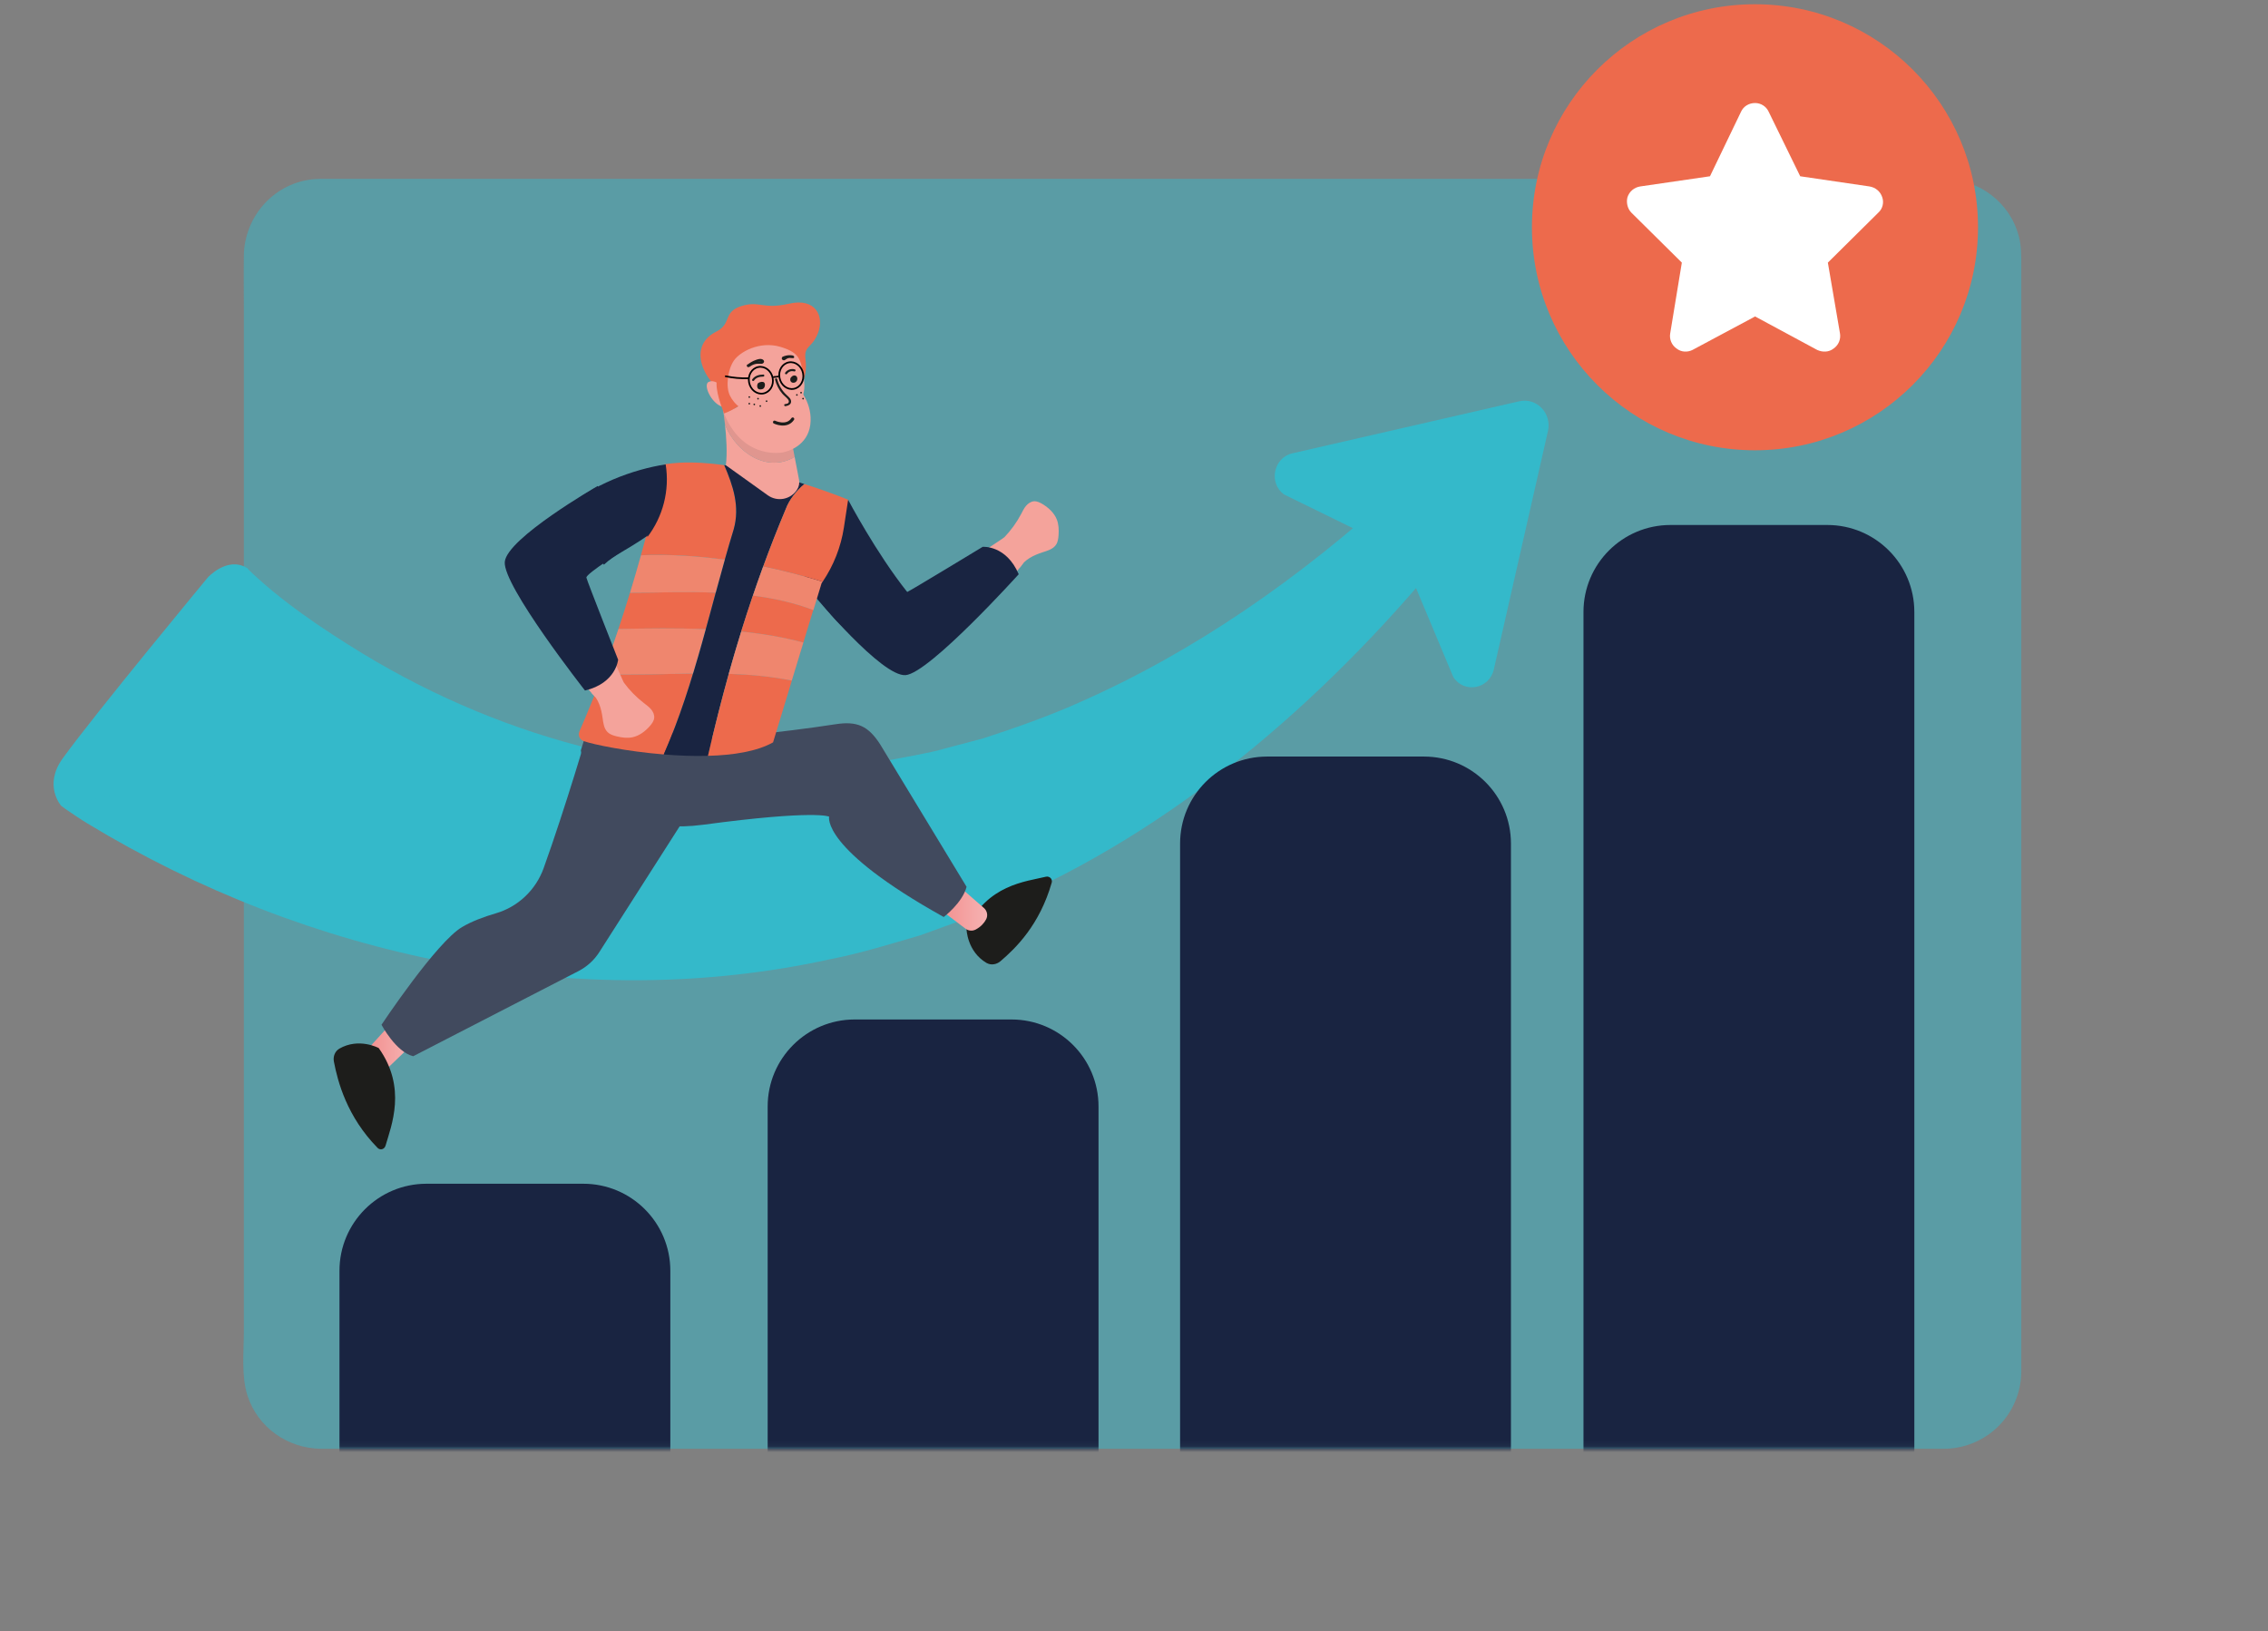 <svg width="374" height="269" viewBox="0 0 374 269" fill="none" xmlns="http://www.w3.org/2000/svg">
<rect x="0" y="0" width="374" height="269" fill="#808080" stroke="none"/>
<path opacity="0.5" d="M332.92 39.02C331.5 33.39 326.35 29.56 320.61 29.5C318.34 29.47 316.08 29.5 313.81 29.5H54.17C53.45 29.5 52.73 29.48 52.02 29.53C45.38 29.97 40.3 35.57 40.21 42.16C40.17 45.08 40.21 48.01 40.21 50.93V219.59C40.21 222.95 39.77 226.92 40.81 230.16C42.51 235.43 47.45 238.87 52.93 238.93C53.65 238.93 54.36 238.93 55.08 238.93H320.69C327.64 238.82 333.22 233.26 333.32 226.29C333.33 225.49 333.32 224.69 333.32 223.89V43.67C333.32 42.1 333.32 40.57 332.93 39.02H332.92Z" fill="#34B9CA"/>
<path d="M289.4 74.26C309.713 74.26 326.18 57.793 326.18 37.48C326.18 17.167 309.713 0.7 289.4 0.7C269.087 0.7 252.62 17.167 252.62 37.48C252.62 57.793 269.087 74.26 289.4 74.26Z" fill="#ED6A4C"/>
<path d="M291.66 18.43L296.86 29.07L308.3 30.75C309.26 30.91 310.06 31.55 310.38 32.51C310.7 33.39 310.46 34.43 309.74 35.07L301.42 43.31L303.42 54.99C303.58 55.95 303.18 56.91 302.38 57.47C301.58 58.11 300.54 58.11 299.66 57.71L289.42 52.19L279.1 57.71C278.3 58.11 277.26 58.11 276.46 57.47C275.66 56.91 275.26 55.95 275.42 54.99L277.34 43.31L269.02 35.07C268.38 34.43 268.14 33.39 268.38 32.51C268.7 31.55 269.5 30.91 270.46 30.75L281.98 29.07L287.1 18.43C287.5 17.55 288.38 16.99 289.42 16.99C290.38 16.99 291.26 17.55 291.66 18.43Z" fill="white"/>
<path d="M40.65 93.63C46.16 99.01 53.07 103.67 59.83 107.8C83.6 122.22 111.78 129.55 139.5 126.35C141.31 126.1 144.2 125.85 145.99 125.5C148.12 125.06 153.63 124.13 155.68 123.48C157.27 123.05 160.53 122.19 162.13 121.77C167.26 120.1 172.97 118.1 177.95 115.86C197.03 107.46 214.34 95.34 230.38 80.74L239.53 89.76C220.43 113.56 195.77 135.4 167.62 147.99C165.4 148.95 162.49 150.35 160.26 151.15C159.76 151.37 151.91 154.16 151.75 154.25C147.08 155.61 141.88 157.23 137.1 158.15C95.35 167.39 50.75 157.87 14.35 135.76C13.19 135.06 11.96 134.2 10.83 133.44L10.08 132.88L40.65 93.63Z" fill="#34B9CA"/>
<path d="M213.12 74.76L250.52 66.18C253.39 65.52 255.93 68.16 255.26 71.1L246.34 110.39C245.6 113.65 241.43 114.43 239.65 111.65L230.99 90.97L211.71 81.53C209.15 79.61 210.02 75.47 213.12 74.76Z" fill="#34B9CA"/>
<path d="M10.08 132.88C10.08 132.88 7.11 129.54 10.34 125.07C15.72 117.63 34.28 95.22 34.28 95.22C34.28 95.22 37.45 91.75 40.65 93.63C43.85 95.51 37.03 127.53 37.03 127.53L10.08 132.88Z" fill="#34B9CA"/>
<mask id="mask0_220_710" style="mask-type:luminance" maskUnits="userSpaceOnUse" x="40" y="29" width="294" height="210">
<path d="M332.92 39.02C331.5 33.39 326.35 29.56 320.61 29.5C318.34 29.47 316.08 29.5 313.81 29.5H54.17C53.45 29.5 52.73 29.48 52.02 29.53C45.38 29.97 40.3 35.57 40.21 42.16C40.17 45.08 40.21 48.01 40.21 50.93V219.59C40.21 222.95 39.77 226.92 40.81 230.16C42.51 235.43 47.45 238.87 52.93 238.93C53.65 238.93 54.36 238.93 55.08 238.93H320.69C327.64 238.82 333.22 233.26 333.32 226.29C333.33 225.49 333.32 224.69 333.32 223.89V43.67C333.32 42.1 333.32 40.57 332.93 39.02H332.92Z" fill="white"/>
</mask>
<g mask="url(#mask0_220_710)">
<path d="M96.19 195.22H70.33C62.405 195.22 55.98 201.645 55.98 209.57V242.54C55.98 250.465 62.405 256.89 70.33 256.89H96.19C104.115 256.89 110.54 250.465 110.54 242.54V209.57C110.54 201.645 104.115 195.22 96.19 195.22Z" fill="#192441"/>
<path d="M166.8 168.13H140.94C133.015 168.13 126.59 174.555 126.59 182.48V242.55C126.59 250.475 133.015 256.9 140.94 256.9H166.8C174.725 256.9 181.15 250.475 181.15 242.55V182.48C181.15 174.555 174.725 168.13 166.8 168.13Z" fill="#192441"/>
<path d="M234.81 124.77H208.95C201.025 124.77 194.6 131.195 194.6 139.12V242.54C194.6 250.465 201.025 256.89 208.95 256.89H234.81C242.735 256.89 249.16 250.465 249.16 242.54V139.12C249.16 131.195 242.735 124.77 234.81 124.77Z" fill="#192441"/>
<path d="M301.33 86.58H275.47C267.545 86.58 261.12 93.005 261.12 100.93V242.54C261.12 250.465 267.545 256.89 275.47 256.89H301.33C309.255 256.89 315.68 250.465 315.68 242.54V100.93C315.68 93.005 309.255 86.58 301.33 86.58Z" fill="#192441"/>
</g>
<path d="M138.07 100.86C138.07 100.86 147.04 110.84 149.34 110.58C151.64 110.32 167.71 94.92 168.78 92.78C169.45 91.43 165.58 88.65 165.58 88.65C165.58 88.65 152.74 97.26 150.66 98.42C148.58 99.58 147.03 95.29 142.04 92.8C137.05 90.31 138.07 100.86 138.07 100.86Z" fill="#F4A39B"/>
<path d="M168.2 93.57C168.98 92.27 170.46 91.56 171.91 91.09C172.74 90.82 173.66 90.56 174.14 89.84C174.45 89.38 174.52 88.81 174.56 88.25C174.62 87.38 174.59 86.48 174.27 85.67C173.84 84.59 172.94 83.76 171.95 83.15C171.51 82.88 171.02 82.64 170.51 82.67C169.99 82.71 169.53 83.03 169.19 83.43C168.85 83.83 168.63 84.31 168.39 84.77C167.64 86.19 166.69 87.49 165.58 88.65C165.24 89 164.86 89.43 164.99 89.9C165.03 90.05 165.12 90.18 165.22 90.31C166.07 91.48 167.06 92.56 168.15 93.51" fill="#F4A39B"/>
<path d="M167.99 94.7C167.99 94.7 153.26 111.02 149.34 111.34C145.42 111.66 134.4 98.37 134.4 98.37L143.65 91.87C143.65 91.87 148.99 97.89 149.6 97.63C150.21 97.37 162.05 90.18 162.05 90.18C162.05 90.18 165.92 89.86 167.99 94.7Z" fill="#192441"/>
<path d="M139.85 82.41L132.26 94.09C135.79 100.97 139.72 104.77 143.64 106.58C144.34 102.29 147.77 99.76 149.61 97.64C144.48 91.2 139.85 82.41 139.85 82.41Z" fill="#192441"/>
<path d="M67.16 173.04L64.2 175.88C63.68 176.38 62.88 176.46 62.27 176.06C61.74 175.71 61.16 175.14 60.77 174.21C60.54 173.65 60.65 173.01 61.06 172.56L64.01 169.31C64.71 168.54 65.97 168.66 66.5 169.56L67.42 171.12C67.79 171.74 67.68 172.53 67.16 173.03V173.04Z" fill="url(#paint0_linear_220_710)"/>
<path d="M55.94 172.95C55.94 172.95 55.93 172.96 55.92 172.97C55.24 173.38 54.9 174.23 55.06 175.07C55.69 178.37 57.2 184.14 62.26 189.3C62.59 189.64 63.08 189.61 63.37 189.3C63.46 189.2 63.54 189.08 63.58 188.93C64.53 185.63 67.12 179.41 62.45 172.84C62.45 172.84 59.19 171.07 55.94 172.95Z" fill="#1D1D1B"/>
<path d="M172.89 144.59C172.76 144.56 172.62 144.55 172.46 144.59C169.12 145.4 162.79 145.89 159.38 153.2C159.38 153.2 159.45 156.91 162.69 158.81C162.69 158.81 162.71 158.81 162.72 158.82C163.41 159.21 164.32 159.08 164.97 158.53C167.53 156.35 171.44 152.52 173.43 145.57C173.56 145.11 173.29 144.7 172.88 144.6L172.89 144.59Z" fill="#1D1D1B"/>
<path d="M159.16 147.05L162.25 149.74C162.8 150.22 162.95 151.01 162.6 151.64C162.3 152.2 161.78 152.83 160.89 153.3C160.36 153.58 159.7 153.53 159.22 153.16L155.72 150.51C154.89 149.88 154.9 148.62 155.75 148.01L157.22 146.95C157.81 146.53 158.61 146.57 159.15 147.04L159.16 147.05Z" fill="url(#paint1_linear_220_710)"/>
<path d="M97.17 119.81C97.17 119.81 93.22 133.26 89.65 143.17C88.36 146.76 85.44 149.55 81.77 150.62C79.89 151.17 77.85 151.91 76.21 152.88C71.99 155.34 62.91 169 62.91 169C62.91 169 65.28 173.5 68.14 174.19L95.41 160.14C96.8 159.42 97.98 158.35 98.82 157.03L114.63 132.28L113.65 121.15L97.16 119.81H97.17Z" fill="#414A5E"/>
<path d="M97.54 118.13L95.78 123.75C95.78 123.75 97.39 138.49 115.98 136.01C134.57 133.52 136.73 134.68 136.73 134.68C136.73 134.68 135.29 139.91 155.62 151.23C155.62 151.23 158.71 148.9 159.39 146.25L145.15 122.77C143.17 119.69 141.33 118.88 137.71 119.45C129.71 120.7 114.73 122.33 112.47 121.94L97.55 118.13H97.54Z" fill="#414A5E"/>
<path d="M119.52 92.3C119.99 90.63 120.48 88.96 120.99 87.29C122.04 83.5 120.87 80.09 119.43 76.71C116.92 76.36 114.41 76.19 112.06 76.31C111.28 76.35 110.44 76.44 109.54 76.57C110.22 80.87 109.09 85.19 106.51 88.58C106.24 89.58 105.97 90.57 105.69 91.56C110.32 91.38 114.94 91.66 119.52 92.29V92.3Z" fill="#ED6A4C"/>
<path d="M118.03 97.74C118.52 95.93 119.02 94.11 119.53 92.3C114.95 91.67 110.32 91.4 105.7 91.57C105.12 93.66 104.51 95.72 103.89 97.77C108.6 97.73 113.35 97.56 118.03 97.74Z" fill="#ED6A4C"/>
<path d="M116.39 103.75C116.94 101.75 117.48 99.75 118.02 97.74C113.33 97.56 108.58 97.72 103.88 97.77C103.27 99.77 102.64 101.76 101.98 103.72C106.77 103.64 111.6 103.56 116.39 103.76V103.75Z" fill="#ED6A4C"/>
<path d="M99.35 111.2C98.15 114.41 96.89 117.56 95.55 120.63C95.28 121.26 95.59 121.99 96.24 122.22C97.88 122.79 103.34 123.92 109.45 124.42C111.36 120.07 112.9 115.61 114.28 111.09C109.29 111.14 104.28 111.36 99.35 111.2Z" fill="#ED6A4C"/>
<path d="M101.99 103.72C101.15 106.25 100.27 108.74 99.35 111.2C104.29 111.36 109.3 111.14 114.28 111.09C115.02 108.66 115.72 106.21 116.39 103.76C111.6 103.56 106.77 103.64 101.98 103.72H101.99Z" fill="#ED6A4C"/>
<path d="M132.65 79.83C128.92 78.65 124.16 77.36 119.43 76.71C120.87 80.08 122.05 83.5 120.99 87.29C117.17 99.81 114.67 112.53 109.46 124.42C111.85 124.62 114.35 124.72 116.75 124.65C120.03 110.36 124.01 97.15 129.57 83.95C130.13 82.46 131.27 80.98 132.64 79.83H132.65Z" fill="#192441"/>
<path d="M134.12 100.61C130.89 99.38 127.56 98.65 124.15 98.22C123.48 100.19 122.84 102.16 122.22 104.15C125.7 104.5 129.13 105.07 132.48 105.96L134.11 100.6L134.12 100.61Z" fill="#ED6A4C"/>
<path d="M132.49 105.96C129.14 105.07 125.7 104.5 122.23 104.15C121.51 106.46 120.83 108.78 120.17 111.13C123.68 111.25 127.16 111.55 130.57 112.24L132.48 105.96H132.49Z" fill="#ED6A4C"/>
<path d="M120.18 111.13C118.95 115.55 117.81 120.04 116.75 124.65C120.93 124.54 124.84 123.92 127.48 122.43L130.58 112.24C127.17 111.55 123.69 111.24 120.18 111.13Z" fill="#ED6A4C"/>
<path d="M135.47 96.19C135.53 96.1 135.59 96.01 135.65 95.93C132.43 94.94 129.17 94.08 125.86 93.4C125.27 95 124.71 96.61 124.16 98.23C127.56 98.66 130.9 99.39 134.13 100.62L135.47 96.21V96.19Z" fill="#ED6A4C"/>
<path opacity="0.2" d="M118.03 97.74C118.52 95.93 119.02 94.11 119.53 92.3C114.95 91.67 110.32 91.4 105.7 91.57C105.12 93.66 104.51 95.72 103.89 97.77C108.6 97.73 113.35 97.56 118.03 97.74Z" fill="#F6F6F6"/>
<path opacity="0.2" d="M101.99 103.72C101.15 106.25 100.27 108.74 99.35 111.2C104.29 111.36 109.3 111.14 114.28 111.09C115.02 108.66 115.72 106.21 116.39 103.76C111.6 103.56 106.77 103.64 101.98 103.72H101.99Z" fill="#F6F6F6"/>
<path opacity="0.2" d="M132.49 105.96C129.14 105.07 125.7 104.5 122.23 104.15C121.51 106.46 120.83 108.78 120.17 111.13C123.68 111.25 127.16 111.55 130.57 112.24L132.48 105.96H132.49Z" fill="#F6F6F6"/>
<path opacity="0.2" d="M135.47 96.19C135.53 96.1 135.59 96.01 135.65 95.93C132.43 94.94 129.17 94.08 125.86 93.4C125.27 95 124.71 96.61 124.16 98.23C127.56 98.66 130.9 99.39 134.13 100.62L135.47 96.21V96.19Z" fill="#F6F6F6"/>
<path d="M139.85 82.41C139.85 82.41 136.92 81.18 132.65 79.83C131.27 80.98 130.13 82.46 129.58 83.95C128.26 87.09 127.02 90.24 125.87 93.4C129.17 94.09 132.44 94.94 135.66 95.93C137.47 93.25 138.67 90.2 139.16 87.01L139.86 82.41H139.85Z" fill="#ED6A4C"/>
<path d="M132.32 63.05C132.32 63.05 133.14 61.77 132.83 59.32C132.52 56.87 133.88 57.57 134.91 54.87C135.94 52.17 134.52 49.08 130.14 50.08C125.75 51.09 125.24 49.53 122.22 50.49C119.2 51.45 120.69 53.4 118.12 54.69C115.55 55.98 115.02 58.22 115.93 60.61C116.84 63 118.92 64.62 118.92 64.62L132.33 63.05H132.32Z" fill="#ED6A4C"/>
<path d="M119.56 70.03C121.43 74.69 126.53 78.02 131.04 75.35L131.76 79.1C131.87 79.67 131.76 80.26 131.44 80.75C130.39 82.39 128.19 82.81 126.61 81.68L119.7 76.73C119.95 74.68 119.78 72.11 119.55 70.03H119.56Z" fill="#F4A39B"/>
<path d="M119.56 70.03C119.32 67.86 119 66.22 119 66.22L130.52 72.66L131.04 75.36C126.52 78.02 121.42 74.7 119.56 70.04V70.03Z" fill="#F4A39B"/>
<path opacity="0.1" d="M119.56 70.03C119.32 67.86 119 66.22 119 66.22L130.52 72.66L131.04 75.36C126.52 78.02 121.42 74.7 119.56 70.04V70.03Z" fill="#282323"/>
<path d="M118.94 63.66C118.94 63.66 117.86 62.48 116.84 63C115.82 63.52 117.58 67.12 119.62 67.16C121.66 67.2 118.95 63.66 118.95 63.66H118.94Z" fill="#F4A39B"/>
<path d="M131.78 64.12C131.78 64.12 134.07 66.61 133.62 70.06C133.16 73.51 129.98 74.44 129.11 74.61C128.24 74.78 122.3 75.42 119.4 68.18C122.89 66.89 125.42 63.81 128.57 61.86L131.78 64.12Z" fill="#F4A39B"/>
<path d="M118.22 62.68L120.3 56.04L128.57 61.86C125.41 63.81 122.89 66.89 119.4 68.18C119.32 67.98 119.24 67.78 119.17 67.56C119.17 67.56 117.85 64.29 118.23 62.67L118.22 62.68Z" fill="#ED6A4C"/>
<path d="M132.26 65.52C132.26 65.52 132.96 64.43 132.48 61.96C132 59.49 132.07 58.2 128.68 57.2C125.29 56.2 122.01 58.01 121.01 59.48C120.01 60.95 119.64 63.74 120.35 65.21C121.06 66.68 122.82 68.36 124.56 67.39C126.3 66.42 126.78 65.9 128.02 65.71C129.26 65.52 131.47 66.43 132.25 65.53L132.26 65.52Z" fill="#F4A39B"/>
<path d="M127.07 70.24C127.47 70.49 128 70.66 128.51 70.76C129.01 70.86 129.56 70.93 130.08 70.75C130.57 70.58 131.03 70.24 131.4 69.93C131.74 69.65 132 69.26 131.83 68.91C131.73 68.7 131.52 68.58 131.26 68.53C130.87 68.38 130.38 68.36 129.93 68.37C129.29 68.38 128.65 68.49 128.03 68.68C127.58 68.82 127.01 69.02 126.76 69.35C126.5 69.69 126.74 70.02 127.06 70.23L127.07 70.24Z" fill="#F4A39B"/>
<path d="M130.907 64.125C131.981 63.918 132.663 62.774 132.431 61.57C132.199 60.366 131.14 59.558 130.067 59.765C128.993 59.972 128.31 61.116 128.543 62.319C128.775 63.523 129.833 64.332 130.907 64.125Z" stroke="black" stroke-width="0.28" stroke-miterlimit="10"/>
<path d="M125.891 64.889C126.965 64.682 127.647 63.538 127.415 62.334C127.183 61.131 126.125 60.322 125.051 60.529C123.977 60.736 123.295 61.88 123.527 63.084C123.759 64.288 124.818 65.096 125.891 64.889Z" stroke="black" stroke-width="0.28" stroke-miterlimit="10"/>
<path d="M128.26 61.97C128.2 61.98 128.14 61.99 128.09 62C128.06 62 128.04 62 128.01 62.01C128 62.01 127.98 62.01 127.97 62.01C127.95 62.01 127.95 62.01 127.97 62.01C127.97 62.01 127.96 62.01 127.95 62.01C127.83 62.02 127.72 62.04 127.6 62.04C127.53 62.04 127.45 62.1 127.46 62.18C127.46 62.25 127.52 62.33 127.6 62.32C127.85 62.3 128.1 62.27 128.34 62.22C128.41 62.21 128.46 62.11 128.44 62.05C128.41 61.97 128.34 61.94 128.27 61.95L128.26 61.97Z" fill="black"/>
<path d="M123.37 62.24C122.14 62.28 120.92 62.17 119.71 61.92C119.53 61.88 119.46 62.16 119.63 62.19C120.86 62.45 122.11 62.56 123.36 62.52C123.54 62.52 123.54 62.23 123.36 62.24H123.37Z" fill="black"/>
<path d="M125.49 63.18C125.37 63.2 125.24 63.22 125.16 63.3C125.08 63.38 125.06 63.5 125.05 63.62C125.05 63.77 125.07 63.95 125.21 64.02C125.29 64.06 125.38 64.05 125.47 64.04C125.59 64.03 125.71 64 125.8 63.93C125.91 63.84 125.95 63.7 125.97 63.57C125.99 63.42 125.98 63.23 125.84 63.16C125.79 63.14 125.74 63.13 125.69 63.13C125.59 63.13 125.49 63.15 125.4 63.18" fill="#1D1D1B"/>
<path d="M125.45 63.01C125.31 63.03 125.17 63.07 125.05 63.16C124.93 63.25 124.89 63.39 124.87 63.53C124.84 63.76 124.88 64.06 125.11 64.17C125.25 64.24 125.4 64.23 125.55 64.21C125.7 64.19 125.84 64.14 125.94 64.03C126.03 63.94 126.08 63.82 126.11 63.7C126.14 63.58 126.15 63.45 126.13 63.32C126.1 63.17 126 63.03 125.84 62.99C125.68 62.95 125.49 62.97 125.33 63.03C125.24 63.06 125.17 63.15 125.2 63.24C125.23 63.32 125.32 63.39 125.42 63.36C125.47 63.34 125.53 63.33 125.58 63.32C125.6 63.32 125.61 63.32 125.63 63.32C125.66 63.32 125.68 63.32 125.71 63.32C125.76 63.32 125.68 63.32 125.72 63.32C125.72 63.32 125.74 63.32 125.75 63.33C125.72 63.3 125.77 63.34 125.75 63.33L125.77 63.35V63.33C125.77 63.33 125.77 63.34 125.77 63.35L125.78 63.37C125.78 63.34 125.77 63.34 125.78 63.36C125.78 63.36 125.78 63.42 125.79 63.43V63.41C125.79 63.41 125.79 63.42 125.79 63.43C125.79 63.44 125.79 63.45 125.79 63.46C125.79 63.5 125.79 63.55 125.78 63.59C125.78 63.55 125.78 63.62 125.78 63.59C125.78 63.59 125.78 63.61 125.78 63.62C125.78 63.64 125.77 63.66 125.76 63.68C125.76 63.7 125.75 63.73 125.74 63.74C125.74 63.72 125.76 63.72 125.74 63.74C125.74 63.75 125.73 63.77 125.72 63.78C125.72 63.78 125.71 63.8 125.7 63.81C125.7 63.8 125.73 63.78 125.7 63.81C125.7 63.81 125.68 63.83 125.67 63.84C125.66 63.84 125.65 63.85 125.64 63.86C125.62 63.87 125.59 63.88 125.56 63.88C125.54 63.88 125.51 63.88 125.49 63.89C125.49 63.89 125.43 63.9 125.48 63.89C125.48 63.89 125.46 63.89 125.45 63.89C125.43 63.89 125.4 63.89 125.38 63.89C125.38 63.89 125.36 63.89 125.35 63.89C125.35 63.89 125.33 63.89 125.32 63.89C125.34 63.89 125.35 63.89 125.33 63.89H125.3C125.3 63.9 125.32 63.9 125.3 63.89H125.29C125.29 63.89 125.27 63.88 125.27 63.87C125.29 63.88 125.27 63.87 125.27 63.86C125.27 63.86 125.27 63.85 125.26 63.84C125.26 63.84 125.26 63.83 125.25 63.82C125.25 63.84 125.26 63.85 125.25 63.83C125.25 63.81 125.24 63.8 125.24 63.78C125.24 63.77 125.24 63.76 125.24 63.74C125.23 63.72 125.24 63.73 125.24 63.74C125.24 63.72 125.24 63.69 125.24 63.68C125.24 63.66 125.24 63.63 125.24 63.61C125.24 63.59 125.24 63.57 125.24 63.55C125.23 63.59 125.24 63.51 125.24 63.55C125.24 63.54 125.24 63.53 125.24 63.51V63.49C125.24 63.46 125.22 63.52 125.24 63.48C125.24 63.48 125.25 63.46 125.26 63.45C125.23 63.47 125.28 63.42 125.26 63.45C125.26 63.45 125.3 63.42 125.27 63.44C125.25 63.46 125.29 63.43 125.3 63.42C125.31 63.41 125.32 63.41 125.33 63.41C125.31 63.41 125.31 63.41 125.33 63.41H125.34C125.4 63.39 125.46 63.38 125.51 63.37C125.6 63.36 125.67 63.24 125.64 63.16C125.61 63.06 125.52 63.02 125.42 63.04L125.45 63.01Z" fill="#1D1D1B"/>
<path d="M130.86 62.2C130.69 62.2 130.52 62.33 130.5 62.49C130.5 62.55 130.5 62.6 130.51 62.66C130.52 62.72 130.54 62.78 130.57 62.83C130.61 62.89 130.68 62.94 130.76 62.96C130.92 63 131.1 62.93 131.2 62.81C131.3 62.69 131.33 62.52 131.3 62.36C131.29 62.31 131.27 62.27 131.25 62.23C131.18 62.13 131.05 62.09 130.93 62.12C130.81 62.15 130.7 62.22 130.63 62.32" fill="#1D1D1B"/>
<path d="M130.88 62.03C130.61 62.03 130.37 62.22 130.32 62.47C130.31 62.54 130.32 62.61 130.32 62.68C130.32 62.75 130.35 62.81 130.38 62.87C130.44 62.99 130.56 63.08 130.7 63.11C130.84 63.14 130.99 63.13 131.12 63.06C131.25 62.99 131.35 62.89 131.41 62.77C131.53 62.54 131.51 62.2 131.31 62.03C131.19 61.93 131.02 61.9 130.87 61.93C130.71 61.97 130.57 62.07 130.47 62.2C130.42 62.28 130.43 62.39 130.52 62.44C130.61 62.49 130.71 62.47 130.77 62.39C130.77 62.38 130.79 62.37 130.79 62.36C130.8 62.34 130.82 62.33 130.84 62.31C130.84 62.31 130.85 62.3 130.86 62.29C130.83 62.3 130.89 62.26 130.86 62.29C130.88 62.29 130.9 62.26 130.92 62.26H130.9C130.9 62.26 130.92 62.26 130.93 62.26C130.93 62.26 130.95 62.26 130.96 62.26C130.93 62.26 131 62.26 130.96 62.26C130.97 62.26 130.98 62.26 130.99 62.26H131.01C130.97 62.25 131.05 62.26 131.01 62.26H131.03H131.06L131.08 62.28C131.08 62.28 131.09 62.3 131.1 62.31C131.11 62.33 131.11 62.36 131.12 62.38C131.12 62.4 131.13 62.42 131.12 62.44V62.46C131.12 62.48 131.12 62.5 131.12 62.52C131.12 62.53 131.12 62.55 131.11 62.56C131.11 62.58 131.1 62.59 131.09 62.61C131.07 62.65 131.11 62.58 131.09 62.61C131.09 62.61 131.09 62.62 131.08 62.63C131.08 62.63 131.07 62.65 131.06 62.66C131.04 62.68 131.05 62.66 131.06 62.66C131.06 62.66 131.05 62.67 131.04 62.68C131.03 62.68 131.02 62.7 131.01 62.71C130.99 62.71 130.99 62.73 131.01 62.71C131.01 62.71 130.99 62.71 130.99 62.72C130.97 62.73 130.95 62.74 130.93 62.75C130.89 62.77 130.96 62.75 130.93 62.75C130.92 62.75 130.91 62.75 130.9 62.75H130.88C130.88 62.75 130.86 62.75 130.85 62.75C130.88 62.75 130.88 62.75 130.87 62.75C130.85 62.75 130.83 62.75 130.81 62.75C130.77 62.75 130.84 62.76 130.81 62.75H130.79C130.79 62.75 130.75 62.73 130.78 62.75C130.81 62.77 130.78 62.75 130.77 62.75C130.77 62.75 130.76 62.75 130.75 62.74C130.72 62.72 130.77 62.76 130.75 62.74C130.75 62.74 130.73 62.73 130.73 62.72C130.73 62.73 130.74 62.76 130.73 62.72C130.73 62.71 130.71 62.69 130.71 62.68C130.71 62.66 130.7 62.64 130.69 62.61C130.68 62.58 130.67 62.55 130.68 62.53C130.68 62.52 130.68 62.5 130.68 62.49C130.68 62.49 130.68 62.46 130.69 62.46V62.44C130.68 62.46 130.68 62.47 130.69 62.45C130.69 62.45 130.69 62.45 130.69 62.44C130.69 62.44 130.7 62.43 130.71 62.42C130.68 62.45 130.73 62.39 130.71 62.42C130.71 62.42 130.76 62.39 130.76 62.38C130.76 62.38 130.72 62.4 130.75 62.38C130.76 62.38 130.77 62.37 130.78 62.37H130.79C130.79 62.37 130.8 62.36 130.78 62.37C130.78 62.37 130.8 62.37 130.81 62.37C130.81 62.37 130.82 62.37 130.83 62.37C130.85 62.37 130.84 62.37 130.82 62.37H130.84C130.93 62.37 131.03 62.31 131.04 62.21C131.04 62.12 130.98 62.03 130.88 62.03Z" fill="#1D1D1B"/>
<path d="M129.79 61.65C129.92 61.46 130.09 61.33 130.32 61.25C130.3 61.25 130.32 61.25 130.33 61.25C130.34 61.25 130.36 61.25 130.37 61.24C130.4 61.24 130.43 61.23 130.46 61.22C130.49 61.21 130.52 61.21 130.55 61.21C130.57 61.21 130.58 61.21 130.6 61.21C130.63 61.21 130.58 61.21 130.61 61.21C130.74 61.21 130.84 61.21 130.95 61.25C131.17 61.32 131.29 60.99 131.07 60.92C130.49 60.74 129.81 60.97 129.48 61.46C129.35 61.65 129.65 61.84 129.78 61.65H129.79Z" fill="#1D1D1B"/>
<path d="M125.87 61.77C125.17 61.77 124.43 61.98 124.04 62.58C123.92 62.77 124.23 62.94 124.35 62.75C124.67 62.25 125.3 62.11 125.86 62.11C126.09 62.11 126.1 61.77 125.87 61.76V61.77Z" fill="#1D1D1B"/>
<path d="M128.93 58.98C128.86 59.19 129 59.4 129.23 59.42C129.44 59.44 129.55 59.27 129.71 59.18C129.86 59.09 130.02 59.04 130.19 59.03C130.39 59.02 130.58 59.08 130.78 59.07C130.85 59.07 130.94 59.02 130.96 58.94C131 58.72 130.82 58.64 130.63 58.61C130.45 58.58 130.27 58.57 130.09 58.58C129.73 58.6 129.38 58.69 129.05 58.84C128.96 58.88 128.94 59 128.98 59.08C129.03 59.17 129.14 59.18 129.23 59.14C129.46 59.04 129.7 58.97 129.95 58.94C130.08 58.93 130.2 58.92 130.33 58.93C130.39 58.93 130.45 58.93 130.52 58.94C130.55 58.94 130.58 58.94 130.61 58.95C130.69 58.97 130.64 58.97 130.63 58.92V58.83C130.63 58.83 130.63 58.84 130.63 58.85L130.81 58.72C130.65 58.72 130.5 58.69 130.34 58.68C130.18 58.67 130.01 58.7 129.86 58.75C129.71 58.8 129.56 58.87 129.43 58.97C129.4 58.99 129.37 59.02 129.34 59.05C129.34 59.05 129.29 59.09 129.28 59.09C129.29 59.06 129.28 59.14 129.3 59.09C129.37 58.88 129.03 58.79 128.95 59L128.93 58.98Z" fill="#1D1D1B"/>
<path d="M123.45 60.46C123.79 60.18 124.18 59.95 124.59 59.78C124.77 59.7 124.96 59.63 125.16 59.59C125.28 59.57 125.55 59.52 125.63 59.64C125.63 59.64 125.66 59.64 125.62 59.66C125.57 59.68 125.51 59.67 125.46 59.66C125.36 59.66 125.26 59.64 125.15 59.64C124.94 59.64 124.74 59.66 124.53 59.7C124.32 59.74 124.13 59.81 123.94 59.89C123.85 59.93 123.76 59.98 123.67 60.03C123.62 60.06 123.57 60.09 123.52 60.13C123.5 60.15 123.47 60.16 123.45 60.18C123.37 60.22 123.38 60.29 123.47 60.38C123.65 60.23 123.41 59.97 123.23 60.12C123.06 60.26 123.16 60.53 123.38 60.55C123.48 60.55 123.57 60.51 123.65 60.46C123.75 60.39 123.85 60.32 123.96 60.26C124.37 60.04 124.83 59.94 125.29 59.98C125.51 60 125.75 60.03 125.91 59.84C126.07 59.65 126 59.45 125.82 59.32C125.47 59.08 124.99 59.23 124.62 59.37C124.1 59.56 123.63 59.84 123.21 60.18C123.03 60.33 123.27 60.58 123.45 60.44V60.46Z" fill="#1D1D1B"/>
<path d="M125.59 59.52C125.44 59.56 125.28 59.59 125.12 59.6H125.17C125.12 59.6 125.06 59.6 125.01 59.6C124.96 59.6 124.91 59.61 124.88 59.64C124.85 59.67 124.82 59.71 124.82 59.76C124.82 59.85 124.88 59.94 124.98 59.94C125.21 59.94 125.44 59.91 125.66 59.86C125.75 59.84 125.83 59.75 125.81 59.66C125.79 59.57 125.7 59.5 125.6 59.53L125.59 59.52Z" fill="#1D1D1B"/>
<path d="M128.67 64.04L130.22 65.81L130.15 66.43L129.84 66.58C129.84 66.58 129 66.83 128.5 66.56C127.97 66.28 127.46 65.84 126.44 66.27C125.42 66.7 125.22 66.14 125.22 66.14L128.68 64.05L128.67 64.04Z" fill="#F4A39B"/>
<path d="M127.81 62.62C128.03 63.47 128.43 64.25 129 64.92C129.28 65.25 129.64 65.5 129.91 65.82C130.04 65.97 130.15 66.2 130.05 66.39C129.95 66.58 129.66 66.62 129.45 66.65C129.22 66.69 129.31 67.02 129.54 66.98C129.96 66.91 130.41 66.74 130.45 66.28C130.49 65.82 130.11 65.5 129.79 65.21C128.98 64.49 128.42 63.55 128.16 62.52C128.11 62.31 127.75 62.4 127.81 62.61V62.62Z" fill="#1D1D1B"/>
<path d="M126.41 66.3C126.487 66.3 126.55 66.237 126.55 66.16C126.55 66.083 126.487 66.02 126.41 66.02C126.333 66.02 126.27 66.083 126.27 66.16C126.27 66.237 126.333 66.3 126.41 66.3Z" fill="#1D1D1B"/>
<path d="M125 65.89C125.077 65.89 125.14 65.827 125.14 65.75C125.14 65.673 125.077 65.61 125 65.61C124.923 65.61 124.86 65.673 124.86 65.75C124.86 65.827 124.923 65.89 125 65.89Z" fill="#1D1D1B"/>
<path d="M123.56 66.71C123.637 66.71 123.7 66.647 123.7 66.57C123.7 66.493 123.637 66.43 123.56 66.43C123.483 66.43 123.42 66.493 123.42 66.57C123.42 66.647 123.483 66.71 123.56 66.71Z" fill="#1D1D1B"/>
<path d="M124.38 66.83C124.457 66.83 124.52 66.767 124.52 66.69C124.52 66.613 124.457 66.55 124.38 66.55C124.303 66.55 124.24 66.613 124.24 66.69C124.24 66.767 124.303 66.83 124.38 66.83Z" fill="#1D1D1B"/>
<path d="M125.37 67.1C125.447 67.1 125.51 67.037 125.51 66.96C125.51 66.883 125.447 66.82 125.37 66.82C125.293 66.82 125.23 66.883 125.23 66.96C125.23 67.037 125.293 67.1 125.37 67.1Z" fill="#1D1D1B"/>
<path d="M123.56 65.62C123.637 65.62 123.7 65.557 123.7 65.48C123.7 65.403 123.637 65.34 123.56 65.34C123.483 65.34 123.42 65.403 123.42 65.48C123.42 65.557 123.483 65.62 123.56 65.62Z" fill="#1D1D1B"/>
<path d="M132.1 64.9C132.177 64.9 132.24 64.837 132.24 64.76C132.24 64.683 132.177 64.62 132.1 64.62C132.023 64.62 131.96 64.683 131.96 64.76C131.96 64.837 132.023 64.9 132.1 64.9Z" fill="#1D1D1B"/>
<path d="M131.41 65.27C131.487 65.27 131.55 65.207 131.55 65.13C131.55 65.053 131.487 64.99 131.41 64.99C131.333 64.99 131.27 65.053 131.27 65.13C131.27 65.207 131.333 65.27 131.41 65.27Z" fill="#1D1D1B"/>
<path d="M132.43 65.88C132.507 65.88 132.57 65.817 132.57 65.74C132.57 65.663 132.507 65.6 132.43 65.6C132.353 65.6 132.29 65.663 132.29 65.74C132.29 65.817 132.353 65.88 132.43 65.88Z" fill="#1D1D1B"/>
<path d="M127.72 69.62C127.72 69.62 129.73 70.58 130.72 69.1" stroke="#1D1D1B" stroke-width="0.51" stroke-miterlimit="10" stroke-linecap="round"/>
<path d="M95.49 83.34C95.49 83.34 84.12 90.48 83.99 92.79C83.86 95.1 96.29 113.55 98.23 114.98C99.44 115.87 102.84 112.53 102.84 112.53C102.84 112.53 96.55 98.41 95.75 96.16C94.95 93.91 99.45 93.12 102.75 88.63C106.05 84.14 95.48 83.34 95.48 83.34H95.49Z" fill="#F4A39B"/>
<path d="M97.55 114.27C98.7 115.26 99.15 116.84 99.36 118.35C99.48 119.21 99.58 120.16 100.21 120.76C100.61 121.14 101.16 121.31 101.7 121.44C102.55 121.64 103.43 121.77 104.29 121.59C105.43 121.35 106.4 120.6 107.17 119.73C107.51 119.34 107.83 118.9 107.88 118.39C107.93 117.87 107.69 117.36 107.35 116.96C107.01 116.56 106.58 116.26 106.17 115.94C104.9 114.96 103.77 113.8 102.83 112.51C102.54 112.12 102.18 111.67 101.7 111.72C101.54 111.74 101.4 111.8 101.26 111.87C99.96 112.51 98.73 113.3 97.61 114.21" fill="#F4A39B"/>
<path d="M96.46 113.87C96.46 113.87 82.88 96.57 83.24 92.66C83.6 88.74 98.56 80.15 98.56 80.15L103.39 90.38C103.39 90.38 96.55 94.62 96.7 95.27C96.85 95.92 101.93 108.8 101.93 108.8C101.93 108.8 101.59 112.67 96.46 113.88V113.87Z" fill="#192441"/>
<path d="M109.78 76.58C104.48 77.39 97.52 79.9 92.78 84.26C94.48 86.14 97.63 90.12 99.58 93.13C101.32 91.49 103.29 90.77 106.81 88.33C106.79 88.42 106.76 88.5 106.74 88.59C109.33 85.2 110.46 80.88 109.77 76.58H109.78Z" fill="#192441"/>
<defs>
<linearGradient id="paint0_linear_220_710" x1="60.65" y1="172.56" x2="67.64" y2="172.56" gradientUnits="userSpaceOnUse">
<stop stop-color="#F2908F"/>
<stop offset="1" stop-color="#F6B2B2"/>
</linearGradient>
<linearGradient id="paint1_linear_220_710" x1="155.11" y1="150.07" x2="162.78" y2="150.07" gradientUnits="userSpaceOnUse">
<stop stop-color="#F2908F"/>
<stop offset="1" stop-color="#F6B2B2"/>
</linearGradient>
</defs>
</svg>
